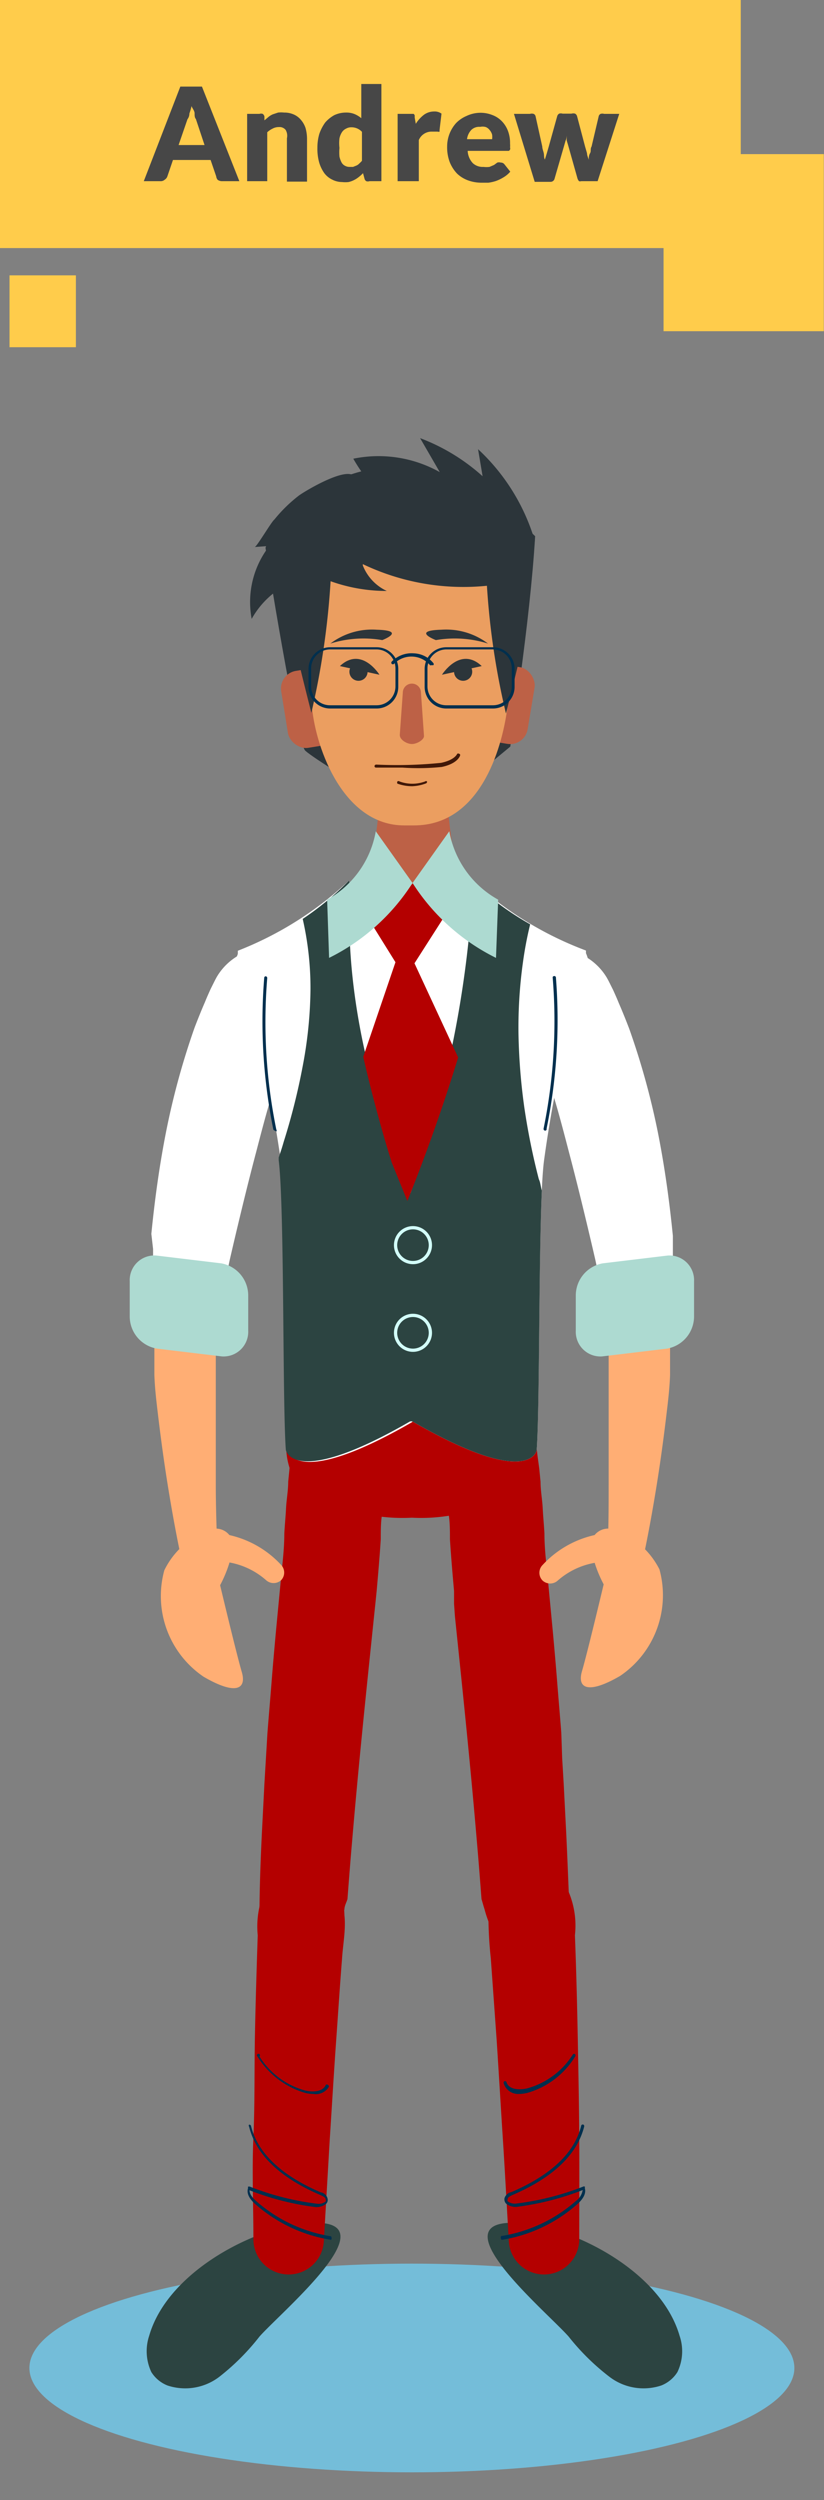 <svg xmlns="http://www.w3.org/2000/svg" viewBox="0 0 38.11 115.49">
  <rect x="0" y="0" width="38.11" height="115.49" fill="#808080" stroke="none"/>
  <defs>
    <style>
      .cls-1 {
        fill: #74bdd9;
      }

      .cls-2 {
        fill: #b40000;
      }

      .cls-3 {
        fill: #fff;
      }

      .cls-4 {
        fill: #bd6146;
      }

      .cls-5 {
        fill: #005a95;
      }

      .cls-6 {
        fill: #2c4441;
      }

      .cls-7 {
        fill: #addad1;
      }

      .cls-8 {
        fill: #002f4e;
      }

      .cls-9 {
        fill: #d3fff9;
      }

      .cls-10 {
        fill: #ffae74;
      }

      .cls-11 {
        fill: #2c353a;
      }

      .cls-12 {
        fill: #eb9e60;
      }

      .cls-13 {
        fill: #401808;
      }

      .cls-14 {
        fill: #ffcc4b;
      }

      .cls-15 {
        fill: #474747;
      }
    </style>
  </defs>
  <title>char-1</title>
  <g id="LH-PH">
    <ellipse class="cls-1" cx="19.05" cy="109.39" rx="17.69" ry="4.82"/>
    <g>
      <path class="cls-2" d="M16.09,64.23a2.17,2.17,0,0,0-2.46,1.83l-.09.59-.07.6-.08.59-.06.61c0,.41-.08.82-.1,1.22s-.06.79-.08,1.17c0,.75-.1,1.49-.17,2.24l-.22,2.31c-.07.77-.14,1.55-.2,2.32s-.13,1.56-.19,2.34l-.07,1.17-.07,1.17-.12,2.34C12.05,86,12,87.3,12,88.58a2.5,2.5,0,0,0,.3.74,2.3,2.3,0,0,0,.74.81,2.65,2.65,0,0,0,.48.23,1.43,1.43,0,0,0,.42.1,1.27,1.27,0,0,0,.71-.15,1.75,1.75,0,0,0,.55-.5,5.22,5.22,0,0,0,.73-1.61c0-.15.09-.31.14-.47.07-.91.14-1.82.22-2.73.26-3.07.57-6.11.89-9.18l.12-1.16.06-.57.06-.59c.07-.79.14-1.6.19-2.39,0-.4,0-.79.06-1.16s0-.73.08-1.1.06-.73.1-1.1l.12-1.13v0A2.17,2.17,0,0,0,16.09,64.23Z"/>
      <path class="cls-2" d="M22.24,64.23a2.17,2.17,0,0,1,2.46,1.83l.09.59.07.6.08.59.06.61c0,.41.08.82.1,1.22s.06.79.08,1.17c0,.75.1,1.49.17,2.24l.22,2.31c.07.77.14,1.55.2,2.32s.13,1.56.19,2.34L26,81.22l.07,1.17.12,2.34c.06,1.28.11,2.57.16,3.85a2.83,2.83,0,0,1-.31.74,2.3,2.3,0,0,1-.74.81,2.37,2.37,0,0,1-.48.23,1.43,1.43,0,0,1-.42.1,1.22,1.22,0,0,1-.7-.15,1.68,1.68,0,0,1-.56-.5,5.22,5.22,0,0,1-.73-1.61c-.05-.15-.09-.31-.14-.47-.07-.91-.14-1.82-.22-2.73-.26-3.07-.57-6.11-.89-9.18l-.12-1.16L21,74.09,21,73.5c-.07-.79-.14-1.6-.19-2.39,0-.4,0-.79-.06-1.16s0-.73-.08-1.1-.06-.73-.1-1.1l-.12-1.13v0A2.17,2.17,0,0,1,22.24,64.23Z"/>
      <path class="cls-2" d="M24.74,58,19,61.05,13.3,58c-.1,2.87-.12,5.75-.06,8.62a3.29,3.29,0,0,0,.34,1.65,2.85,2.85,0,0,0,1.24.94,8.33,8.33,0,0,0,4.23.9,8.17,8.17,0,0,0,4.18-.9,2.88,2.88,0,0,0,1.23-.94,3.29,3.29,0,0,0,.34-1.65C24.86,63.71,24.84,60.83,24.74,58Z"/>
      <path class="cls-3" d="M13.42,44.25a2.13,2.13,0,0,0,.07.27l.07.23.12.4a1.27,1.27,0,0,1,.06.18l0,.09,0,.08c0,.11.05.21.07.31a2.24,2.24,0,0,1,0,1.07l-.09.23-.1.24-.18.5c-.12.33-.24.68-.35,1-.22.7-.43,1.42-.64,2.14s-.4,1.45-.59,2.18c-.39,1.47-.76,3-1.1,4.45l-.13.56-.06.28,0,.14-.06.15-.23.59L10,60l-.15.37-.06.15-.05.13,0,0,0,.07,0,.05,0,0a.43.43,0,0,1,0,.07L9.5,61s-.1.11-.17.17a1.66,1.66,0,0,1-.44.26,1.52,1.52,0,0,1-1,0A1.4,1.4,0,0,1,7.25,61a1.17,1.17,0,0,1-.16-.27c0-.05,0-.12-.07-.16l0-.1s0,0,0-.07a.11.11,0,0,1,0,0v-.21c0-.1,0-.16,0-.22s0-.19.06-.29a2.75,2.75,0,0,1,.1-.33c0-.08.07-.16.16-.32l0-.07.06-.08.08-.09,0-.06.06-.06.08-.06.1-.07.12-.07L8,58.33l.17,0a.63.63,0,0,1,.19,0h.2l.18,0a1.12,1.12,0,0,1,.31.11l.11.06.1.06.14.11.09.1.06.08,0,0,0,0L9.7,59c.06.12.08.19.11.26a2.83,2.83,0,0,1,.07.28,1.65,1.65,0,0,1,0,.21c0,.13,0,.24,0,.36s0,.22,0,.33,0,.21,0,.32L7.71,61c-.07-.18-.13-.35-.19-.52l-.09-.22a.2.2,0,0,0,0-.08s0,0,0,0a1,1,0,0,0,0,.12,1.67,1.67,0,0,0,.14.19l.08.08a.4.4,0,0,0,.12.1l.09.06.1.06a1.63,1.63,0,0,0,.29.1l.18,0h.19a.57.57,0,0,0,.18,0l.16,0,.14-.07a.39.39,0,0,0,.11-.06l.09-.06.08-.06.05,0,.05-.05.07-.08,0-.07,0,0,.09-.18c0-.05,0-.05,0-.05s0,0,0,0,0,0,0-.06v-.2a.15.15,0,0,0,0-.06l0-.09-.05-.15a1.68,1.68,0,0,0-.16-.26,1.42,1.42,0,0,0-1.62-.47,1.71,1.71,0,0,0-.44.25l-.16.17-.08.1,0,.07,0,0,0,0,0,0,0,0a.11.11,0,0,1,0,0s0,0,0,0a.22.22,0,0,1,0-.09v-.12c0-.17,0-.36,0-.55l-.05-.57V58l0-.3L7,57c.16-1.61.38-3.21.7-4.81A34.81,34.81,0,0,1,9,47.47c.15-.39.31-.79.48-1.18.08-.2.17-.4.26-.6l.15-.3c.05-.1.1-.2.16-.3a2.74,2.74,0,0,1,1.07-1,2.43,2.43,0,0,1,.4-.18l.11,0,.11,0,.24-.05a1.9,1.9,0,0,1,.25,0h.27a1.67,1.67,0,0,1,.57.1Z"/>
      <path class="cls-3" d="M24.69,44.25a2.13,2.13,0,0,1-.07.27l-.07.23-.12.4a1.27,1.27,0,0,0-.06.18l0,.09,0,.08c0,.11-.05.21-.07.31a2.24,2.24,0,0,0,.05,1.07l.09.23.1.24.18.5c.12.33.24.68.35,1,.22.7.43,1.42.64,2.14s.4,1.45.59,2.18c.39,1.47.76,3,1.1,4.45l.13.56.06.28,0,.14.06.15.23.59.24.61.15.37.06.15.05.13,0,0,0,.07,0,.05,0,0a.43.43,0,0,0,0,.07l.09.12s.1.11.17.17a1.66,1.66,0,0,0,.44.26,1.52,1.52,0,0,0,1,0,1.4,1.4,0,0,0,.61-.47A1.17,1.17,0,0,0,31,60.7c0-.05.05-.12.07-.16l0-.1s0,0,0-.07a.11.11,0,0,0,0,0v-.21c0-.1,0-.16,0-.22s0-.19-.06-.29a2.75,2.75,0,0,0-.1-.33c0-.08-.07-.16-.16-.32l0-.07-.06-.08-.08-.09-.05-.06-.06-.06-.08-.06-.1-.07-.12-.07-.15-.06-.17,0a.63.63,0,0,0-.19,0h-.2l-.18,0a1.12,1.12,0,0,0-.31.11l-.11.06-.1.06-.14.11-.09.1-.06.08,0,0,0,0-.07.11c-.06.12-.08.19-.11.26a2.83,2.83,0,0,0-.07.28,1.65,1.65,0,0,0,0,.21c0,.13,0,.24,0,.36s0,.22,0,.33,0,.21,0,.32L30.4,61c.07-.18.13-.35.19-.52l.09-.22a.2.2,0,0,1,0-.08s0,0,0,0a1,1,0,0,1,0,.12,1.67,1.67,0,0,1-.14.19l-.08.08a.4.4,0,0,1-.12.1l-.09.06-.1.06a1.63,1.63,0,0,1-.29.1l-.18,0H29.5a.57.57,0,0,1-.18,0l-.16,0L29,60.76a.39.39,0,0,1-.11-.06l-.09-.06-.08-.06,0,0-.05-.05-.07-.08,0-.07,0,0-.09-.18c0-.05,0-.05,0-.05s0,0,0,0,0,0,0-.06v-.2a.15.15,0,0,1,0-.06l0-.09.05-.15a1.68,1.68,0,0,1,.16-.26,1.42,1.42,0,0,1,1.62-.47,1.71,1.71,0,0,1,.44.25l.16.17.08.1.05.07,0,0,0,0,0,0,0,0a.11.11,0,0,0,0,0s0,0,0,0a.22.22,0,0,0,0-.09v-.12c0-.17,0-.36,0-.55l.05-.57V58l0-.3,0-.61c-.16-1.61-.38-3.21-.7-4.81a34.81,34.81,0,0,0-1.32-4.76c-.15-.39-.31-.79-.48-1.18-.08-.2-.17-.4-.26-.6l-.15-.3c-.05-.1-.1-.2-.16-.3a2.74,2.74,0,0,0-1.07-1,2.43,2.43,0,0,0-.4-.18l-.11,0-.11,0-.24-.05a1.9,1.9,0,0,0-.25,0h-.27a1.67,1.67,0,0,0-.57.1Z"/>
      <g>
        <path class="cls-3" d="M19.07,65.66C24.51,68.8,24.82,67,24.82,67c.16-2.17.06-11.22.34-13.38a59.49,59.49,0,0,1,1.95-9l.09-.3a2.28,2.28,0,0,0-.1-.29l0-.12a16.06,16.06,0,0,1-5.18-3.16v0h0l0,0h0L20,42.31l-.29,0v-.06H18.38v.06l-.29,0L16.22,40.7h0l0,0,0,.24-.08-.26v0A16.06,16.06,0,0,1,11,43.92l0,.12c0,.06-.06.16-.1.29l.09.3a60.77,60.77,0,0,1,2,9c.27,2.16.17,11.21.33,13.38,0,0,.31,1.82,5.75-1.32"/>
        <path class="cls-4" d="M21.8,40.63a3.24,3.24,0,0,1-.78-1,22.87,22.87,0,0,1-.36-4.81,13.29,13.29,0,0,0-1.54-.16v.19h0v-.19a13.29,13.29,0,0,0-1.54.16,22.87,22.87,0,0,1-.36,4.81,3.24,3.24,0,0,1-.78,1,2.91,2.91,0,0,0,2.12,1.56v.08h1.33v-.11A2.94,2.94,0,0,0,21.8,40.63Z"/>
        <line class="cls-5" x1="13.98" y1="61.81" x2="13.97" y2="61.81"/>
        <path class="cls-6" d="M24.92,54.47a31.29,31.29,0,0,1-.67-3.31,27.81,27.81,0,0,1-.27-3.4,21.74,21.74,0,0,1,.21-3.33,17,17,0,0,1,.33-1.73,13.8,13.8,0,0,1-2.64-1.94v0h0l0,0h0L20,42.31l-.29,0v-.06H18.38v.06l-.29,0L16.22,40.7h0l0,0,0,.24-.08-.26v0A13.62,13.62,0,0,1,14,42.45a14.38,14.38,0,0,1,.36,3.27A19.81,19.81,0,0,1,14,49.25a29.86,29.86,0,0,1-.88,3.5c-.07.25-.15.49-.23.72,0,.05,0,.09,0,.13.27,2.16.17,11.21.33,13.38,0,0,.31,1.82,5.75-1.32h.1C24.51,68.8,24.82,67,24.82,67c.14-1.85.09-8.69.24-12C25,54.8,25,54.64,24.92,54.47Z"/>
        <line class="cls-5" x1="24.06" y1="61.81" x2="24.07" y2="61.81"/>
        <path class="cls-3" d="M21.88,40.7l0,0h0L20,42.31l-.29,0v-.06H18.38v.06l-.29,0-1.82-1.56c-.19,1.14-.51,6.78,2.72,14.36a49.51,49.51,0,0,0,2.89-14.35V40.7Z"/>
        <path class="cls-2" d="M19.17,44.5l1.51-2.36-1.56-1.35-2,1.78,1.17,1.88L16.8,48.82c.35,1.55.9,3.58,1.32,4.89l.72,1.77s1.22-2.94,2.35-6.63Z"/>
        <path class="cls-7" d="M17.38,38.4l1.7,2.39a9.64,9.64,0,0,1-3.86,3.46l-.09-2.69A4.49,4.49,0,0,0,17.38,38.4Z"/>
        <path class="cls-7" d="M20.78,38.4l-1.7,2.39a9.64,9.64,0,0,0,3.86,3.46l.1-2.69A4.52,4.52,0,0,1,20.78,38.4Z"/>
        <path class="cls-8" d="M12.71,52.23a.09.09,0,0,1-.07-.06,25.06,25.06,0,0,1-.42-7,.07.07,0,0,1,.07-.07.08.08,0,0,1,.07.08,24.75,24.75,0,0,0,.42,7,.07.07,0,0,1,0,.09Z"/>
        <path class="cls-8" d="M25.2,52.23h0a.08.08,0,0,1-.06-.09,24.75,24.75,0,0,0,.42-7,.08.08,0,0,1,.15,0,25.06,25.06,0,0,1-.43,7A.07.07,0,0,1,25.2,52.23Z"/>
      </g>
      <path class="cls-9" d="M19.1,58.4a.88.88,0,1,1,.88-.88A.88.88,0,0,1,19.1,58.4Zm0-1.61a.73.73,0,1,0,.73.73A.73.73,0,0,0,19.1,56.79Z"/>
      <path class="cls-9" d="M19.1,62.45a.88.88,0,1,1,.88-.88A.88.88,0,0,1,19.1,62.45Zm0-1.61a.73.73,0,1,0,.73.73A.73.73,0,0,0,19.1,60.84Z"/>
      <path class="cls-6" d="M6.9,107.9a2.26,2.26,0,0,0,.1,1.68,1.55,1.55,0,0,0,.75.62,2.6,2.6,0,0,0,2.39-.4A10.71,10.71,0,0,0,12,107.94c1.05-1.19,6.48-5.71,2-5.22C11.58,103,7.74,105,6.9,107.9Z"/>
      <path class="cls-6" d="M31.43,107.9a2.21,2.21,0,0,1-.1,1.68,1.55,1.55,0,0,1-.75.62,2.6,2.6,0,0,1-2.39-.4,10.71,10.71,0,0,1-1.89-1.86c-1.05-1.19-6.48-5.71-2-5.22C26.75,103,30.59,105,31.43,107.9Z"/>
      <g>
        <path class="cls-2" d="M15.93,88.48a4,4,0,0,0-.23-1.24,2.05,2.05,0,0,0-.84-1.1,1.86,1.86,0,0,0-2.25.53,4.16,4.16,0,0,0-.69,2.73c-.05,1.55-.1,3.11-.13,4.67s0,3.11-.07,4.66,0,3.11,0,4.67a1.63,1.63,0,0,0,3.26.08l.27-4.63c.1-1.54.19-3.08.3-4.62.09-1.25.17-2.5.27-3.76C15.86,89.83,16,89.15,15.93,88.48Z"/>
        <path class="cls-8" d="M15.31,103.47h0a6.93,6.93,0,0,1-3.49-1.64c-.3-.26-.42-.51-.35-.74l0-.08.08,0a12.64,12.64,0,0,0,3.09.79.54.54,0,0,0,.42-.1.1.1,0,0,0,0-.1c0-.09-.12-.14-.22-.19-1.9-.81-3-1.88-3.32-3.17a.07.07,0,0,1,0-.09.08.08,0,0,1,.09.06c.3,1.24,1.39,2.28,3.23,3.07.1,0,.28.12.31.29a.25.25,0,0,1-.06.23.7.7,0,0,1-.55.15,12.68,12.68,0,0,1-3-.77c0,.15.1.32.32.51a6.84,6.84,0,0,0,3.41,1.61.06.06,0,0,1,.06.08A.07.07,0,0,1,15.31,103.47Z"/>
        <path class="cls-8" d="M14.49,96.73a1.52,1.52,0,0,1-.42-.06A3.88,3.88,0,0,1,11.91,95,.07.07,0,1,1,12,95a3.61,3.61,0,0,0,2.07,1.56c.31.09.85.11,1-.25a.07.07,0,0,1,.09,0,.08.08,0,0,1,.05.09A.7.7,0,0,1,14.49,96.73Z"/>
      </g>
      <g>
        <path class="cls-2" d="M22.59,88.48a4,4,0,0,1,.23-1.24,2.05,2.05,0,0,1,.84-1.1,1.85,1.85,0,0,1,2.24.53,4,4,0,0,1,.69,2.73c.06,1.55.1,3.11.13,4.67s.06,3.11.07,4.66,0,3.11,0,4.67a1.63,1.63,0,0,1-3.26.08c-.09-1.54-.17-3.08-.27-4.63s-.19-3.08-.29-4.62l-.27-3.76A18.52,18.52,0,0,1,22.59,88.48Z"/>
        <path class="cls-8" d="M23.21,103.47h0a6.9,6.9,0,0,0,3.48-1.64c.3-.26.42-.51.36-.74l0-.08L27,101a12.64,12.64,0,0,1-3.09.79.55.55,0,0,1-.43-.1.12.12,0,0,1,0-.1c0-.09.12-.14.22-.19,1.89-.81,3-1.88,3.32-3.17a.08.08,0,0,0-.06-.09s-.07,0-.08.06c-.3,1.24-1.39,2.28-3.24,3.07-.09,0-.27.12-.31.29a.29.29,0,0,0,.07.23.68.68,0,0,0,.55.15,12.8,12.8,0,0,0,3-.77.78.78,0,0,1-.32.51,6.84,6.84,0,0,1-3.41,1.61.06.06,0,0,0-.06.08S23.17,103.47,23.21,103.47Z"/>
        <path class="cls-8" d="M24,96.73a1.59,1.59,0,0,0,.43-.06A3.82,3.82,0,0,0,26.6,95a.08.08,0,0,0,0-.1.07.07,0,0,0-.1,0,3.64,3.64,0,0,1-2.07,1.56c-.31.09-.86.11-1-.25a.07.07,0,1,0-.14,0A.69.69,0,0,0,24,96.73Z"/>
      </g>
      <ellipse class="cls-2" cx="13.82" cy="88.21" rx="1.8" ry="2.1"/>
      <ellipse class="cls-2" cx="24.51" cy="88.21" rx="1.8" ry="2.1"/>
      <path class="cls-10" d="M9,58.4l.14.07.07,0,.05,0,.23.14.2.13.18.13a3.07,3.07,0,0,1,.52.46,1.53,1.53,0,0,1,.3.43.31.31,0,0,1,0,.21.59.59,0,0,1-.12.19,1.84,1.84,0,0,1-.2.19,1.7,1.7,0,0,0-.19.19.67.67,0,0,0-.1.21l0,.2a7.83,7.83,0,0,0-.1.83c0,.28,0,.56,0,.84v.85c0,.28,0,.56,0,.85s0,.56,0,.85c0,1.14,0,2.28,0,3.43s.05,2.3.08,3.46l-1.62.19c-.25-1.14-.46-2.29-.65-3.45s-.35-2.33-.49-3.51c-.07-.58-.14-1.18-.16-1.77,0-.3,0-.6,0-.89s0-.6,0-.9,0-.6,0-.91c0-.07,0-.15,0-.22a.75.75,0,0,0-.08-.24,1.67,1.67,0,0,0-.16-.24c-.06-.08-.13-.16-.18-.24a.45.45,0,0,1,0-.47A1.69,1.69,0,0,1,6.88,59l.28-.2.16-.1.18-.09.21-.09.23-.09.25-.07.06,0,.08,0,.15,0Z"/>
      <path class="cls-10" d="M29.13,58.4l-.14.07-.07,0-.05,0-.23.14-.2.13-.18.13a3.07,3.07,0,0,0-.52.46,1.53,1.53,0,0,0-.3.43.31.31,0,0,0,0,.21.59.59,0,0,0,.12.19,1.84,1.84,0,0,0,.2.19,1.7,1.7,0,0,1,.19.19.67.67,0,0,1,.1.21l0,.2a7.83,7.83,0,0,1,.1.83c0,.28,0,.56,0,.84v.85c0,.28,0,.56,0,.85s0,.56,0,.85c0,1.14,0,2.28,0,3.43s0,2.3-.08,3.46l1.62.19c.25-1.14.46-2.29.65-3.45s.35-2.33.49-3.51c.07-.58.14-1.18.16-1.77,0-.3,0-.6,0-.89s0-.6,0-.9,0-.6,0-.91c0-.07,0-.15,0-.22a.75.75,0,0,1,.08-.24,1.67,1.67,0,0,1,.16-.24c.06-.08.13-.16.18-.24a.45.45,0,0,0,0-.47,1.69,1.69,0,0,0-.38-.44l-.28-.2-.16-.1-.18-.09-.21-.09-.23-.09-.25-.07-.06,0-.08,0-.15,0Z"/>
      <path class="cls-7" d="M10.26,62.66l-3-.36A1.51,1.51,0,0,1,6,60.79v-1.6A1.14,1.14,0,0,1,7.23,58l3,.36a1.51,1.51,0,0,1,1.25,1.51v1.6A1.14,1.14,0,0,1,10.26,62.66Z"/>
      <path class="cls-7" d="M27.85,62.66l3-.36a1.51,1.51,0,0,0,1.25-1.51v-1.6A1.14,1.14,0,0,0,30.88,58l-3,.36a1.51,1.51,0,0,0-1.25,1.51v1.6A1.14,1.14,0,0,0,27.85,62.66Z"/>
      <g>
        <path class="cls-10" d="M10.75,71.65a.8.8,0,0,0-1-1A3.71,3.71,0,0,0,7.6,72.54a4.5,4.5,0,0,0,1.82,4.92c1.48.86,2,.58,1.76-.23s-1-4-1-4A5.89,5.89,0,0,0,10.75,71.65Z"/>
        <path class="cls-10" d="M10.33,70.86A4.64,4.64,0,0,1,13,72.29.51.51,0,0,1,13,73a.52.52,0,0,1-.69,0h0a3.5,3.5,0,0,0-2.1-.87.66.66,0,0,1,.05-1.31h.09Z"/>
      </g>
      <g>
        <path class="cls-10" d="M27.36,71.65a.8.8,0,0,1,1-1,3.71,3.71,0,0,1,2.14,1.85,4.5,4.5,0,0,1-1.82,4.92c-1.48.86-2,.58-1.76-.23s1-4,1-4A5.89,5.89,0,0,1,27.36,71.65Z"/>
        <path class="cls-10" d="M27.78,70.86a4.64,4.64,0,0,0-2.68,1.43.51.51,0,0,0,0,.73.52.52,0,0,0,.69,0h0a3.5,3.5,0,0,1,2.1-.87.66.66,0,0,0-.05-1.31h-.09Z"/>
      </g>
      <g>
        <path class="cls-11" d="M17.16,21.67s-4,.71-4.88,3.64c0,0,1.43,9,1.84,9.37s2.58,1.68,2.58,1.68l4.64,0,2.26-1.87s.92-5.77,1.15-9.72c0,0-1.24-1.2-2.35-2.22C22.4,22.6,18.4,22.6,17.16,21.67Z"/>
        <rect class="cls-4" x="13.25" y="30.73" width="2.4" height="3.59" rx="0.82" transform="matrix(0.99, -0.16, 0.16, 0.99, -5.16, 2.82)"/>
        <rect class="cls-4" x="22.19" y="30.73" width="2.4" height="3.59" rx="0.82" transform="translate(41.1 68.46) rotate(-170.53)"/>
        <path class="cls-12" d="M19.15,38.13h-.46c-2.77,0-4.07-3.48-4.26-5.45L14,27.91c-.22-2.33,1.72-4.94,4.2-4.94h1.6c2.49,0,4.44,2.63,4.2,5l-.54,4.77C23.2,34.67,22.17,38.13,19.15,38.13Z"/>
        <path class="cls-4" d="M19.05,34.37h0c-.23,0-.56-.19-.56-.42L18.63,32a.42.42,0,0,1,.42-.42h0a.42.42,0,0,1,.42.42L19.61,34C19.61,34.18,19.28,34.37,19.05,34.37Z"/>
        <path class="cls-11" d="M24.1,26.3a2.27,2.27,0,0,0-.42-1.21,6.47,6.47,0,0,0-1-1.41c-1.13-1.09-2.86-1.19-4.42-1.1-.53,0-1.05.07-1.57.15a3.55,3.55,0,0,0-1.21.37,1.54,1.54,0,0,0-.66.72.63.63,0,0,0-.23-.08.86.86,0,0,0-.5.11A1.36,1.36,0,0,0,13.43,25,1.77,1.77,0,0,0,14,26.27l.17.13-.65-.13s.19,3.67.19,3.81.69,2.85.69,2.85a36.33,36.33,0,0,0,.89-6.08,7.69,7.69,0,0,0,2.6.45,2.18,2.18,0,0,1-1.11-1.18s0,0,0-.06a10.79,10.79,0,0,0,5.74,1,34.8,34.8,0,0,0,.88,5.9s.69-2.71.69-2.85.18-3.81.18-3.81Z"/>
        <path class="cls-8" d="M17.42,32.73H15.27a1,1,0,0,1-1-1v-.83a1,1,0,0,1,1-1h2.15a1,1,0,0,1,1,1v.83A1,1,0,0,1,17.42,32.73ZM15.27,30a.88.88,0,0,0-.88.88v.83a.87.87,0,0,0,.88.87h2.15a.87.87,0,0,0,.87-.87v-.83a.88.88,0,0,0-.87-.88Z"/>
        <path class="cls-8" d="M22.8,32.73H20.64a1,1,0,0,1-1-1v-.83a1,1,0,0,1,1-1H22.8a1,1,0,0,1,1,1v.83A1,1,0,0,1,22.8,32.73ZM20.64,30a.88.88,0,0,0-.87.88v.83a.87.87,0,0,0,.87.87H22.8a.87.87,0,0,0,.87-.87v-.83A.88.88,0,0,0,22.8,30Z"/>
        <path class="cls-8" d="M19.94,30.73a.05.05,0,0,1-.05,0,1.13,1.13,0,0,0-1.67-.06.08.08,0,0,1-.1,0,.08.08,0,0,1,0-.11,1.28,1.28,0,0,1,1-.38,1.22,1.22,0,0,1,.92.45.07.07,0,0,1,0,.1Z"/>
        <path class="cls-11" d="M24.74,25a9.4,9.4,0,0,0-2.63-4.25L22.32,22a9.13,9.13,0,0,0-2.89-1.76l.91,1.57a5.8,5.8,0,0,0-4-.62,7.59,7.59,0,0,0,6,3.82c.18,0,.43-.08.37-.25"/>
        <path class="cls-11" d="M11.78,25.27l.68-.05a4.2,4.2,0,0,0-.82,3.37,4,4,0,0,1,1.19-1.32A6.29,6.29,0,0,0,13,29.2q1-1.8,1.92-3.66c.28-.58,1.76-2.9,1.5-3.48s-2.16.53-2.58.82A6.74,6.74,0,0,0,12.69,24C12.56,24.09,11.87,25.27,11.78,25.27Z"/>
      </g>
      <path class="cls-11" d="M15.28,29.73a5.1,5.1,0,0,1,2.4-.16s1.15-.44-.25-.48A3.19,3.19,0,0,0,15.28,29.73Z"/>
      <path class="cls-11" d="M22.57,29.73a5.13,5.13,0,0,0-2.41-.16s-1.16-.44.25-.48A3.21,3.21,0,0,1,22.57,29.73Z"/>
      <path class="cls-13" d="M18.62,35.46c-.63,0-1.18,0-1.23,0a.07.07,0,0,1-.07-.07.08.08,0,0,1,.08-.07,20.18,20.18,0,0,0,3-.08c.66-.14.74-.42.75-.42a.07.07,0,0,1,.08,0,.06.06,0,0,1,.05.08s-.09.37-.85.53A10.63,10.63,0,0,1,18.62,35.46Z"/>
      <path class="cls-13" d="M19.07,36.32a2,2,0,0,1-.69-.12.1.1,0,0,1,0-.1.08.08,0,0,1,.1,0,1.71,1.71,0,0,0,1.18,0,.07.07,0,0,1,.09,0,.08.08,0,0,1-.05.09A2,2,0,0,1,19.07,36.32Z"/>
      <path class="cls-11" d="M17.55,31.17s-.83-1.34-1.83-.4Z"/>
      <path class="cls-11" d="M20.44,31.17s.84-1.34,1.84-.4Z"/>
      <circle class="cls-11" cx="16.58" cy="31.03" r="0.42"/>
      <circle class="cls-11" cx="21.42" cy="31.03" r="0.42"/>
    </g>
    <g>
      <g>
        <rect class="cls-14" width="34.26" height="11.46"/>
        <rect class="cls-14" x="30.69" y="7.12" width="7.41" height="8.18"/>
        <rect class="cls-14" x="0.44" y="12.72" width="3.07" height="3.32"/>
      </g>
      <g>
        <path class="cls-15" d="M11.07,8.37h-.78a.36.36,0,0,1-.22-.06A.28.28,0,0,1,10,8.15l-.26-.76H8l-.26.76a.29.29,0,0,1-.12.15.28.28,0,0,1-.21.07H6.65L8.34,4h1ZM8.26,6.7h1.2l-.4-1.2C9,5.43,9,5.34,9,5.23S8.89,5,8.86,4.9a2.75,2.75,0,0,1-.1.34q0,.15-.09.27Z"/>
        <path class="cls-15" d="M11.43,8.37V5.26H12a.24.24,0,0,1,.15,0,.21.21,0,0,1,.08.12l0,.18.19-.16a.82.82,0,0,1,.2-.12l.24-.08a1.27,1.27,0,0,1,.28,0,1.06,1.06,0,0,1,.45.09.9.9,0,0,1,.33.25,1.12,1.12,0,0,1,.21.37,1.85,1.85,0,0,1,.07.48v2h-.93v-2A.53.53,0,0,0,13.21,6a.36.36,0,0,0-.31-.13.59.59,0,0,0-.29.07,1,1,0,0,0-.25.17V8.37Z"/>
        <path class="cls-15" d="M17.09,8.37a.24.24,0,0,1-.15,0,.19.19,0,0,1-.08-.11L16.79,8a1.71,1.71,0,0,1-.2.18,1.18,1.18,0,0,1-.22.14,1.06,1.06,0,0,1-.25.09,1.39,1.39,0,0,1-.3,0,1,1,0,0,1-.45-.11A1,1,0,0,1,15,8a1.66,1.66,0,0,1-.24-.5,2.32,2.32,0,0,1-.08-.67,2.22,2.22,0,0,1,.09-.65,2,2,0,0,1,.27-.52,1.53,1.53,0,0,1,.42-.34A1.26,1.26,0,0,1,16,5.2a1,1,0,0,1,.4.07,1.23,1.23,0,0,1,.31.19V3.88h.93V8.37Zm-.94-.66.18,0,.15-.06a.38.38,0,0,0,.13-.09,1.59,1.59,0,0,0,.13-.13V6.09a.66.66,0,0,0-.49-.21.48.48,0,0,0-.24.06.47.47,0,0,0-.19.16.87.87,0,0,0-.12.29,1.89,1.89,0,0,0,0,.44,2.37,2.37,0,0,0,0,.41,1.18,1.18,0,0,0,.1.27.38.38,0,0,0,.16.15A.42.42,0,0,0,16.15,7.71Z"/>
        <path class="cls-15" d="M18.39,8.37V5.26h.66l.08,0a.18.18,0,0,1,.05.07l0,.1.05.29a1.56,1.56,0,0,1,.38-.42.8.8,0,0,1,.47-.15.53.53,0,0,1,.34.1L20.33,6s0,.07,0,.08a.12.12,0,0,1-.09,0h-.12l-.18,0a.64.64,0,0,0-.57.39V8.37Z"/>
        <path class="cls-15" d="M22.2,5.21a1.47,1.47,0,0,1,.56.1,1.18,1.18,0,0,1,.44.28,1.29,1.29,0,0,1,.29.45,1.57,1.57,0,0,1,.1.6.86.86,0,0,1,0,.17.15.15,0,0,1,0,.1.12.12,0,0,1-.06.06h-1.9a.89.89,0,0,0,.24.57.67.67,0,0,0,.49.17,1.14,1.14,0,0,0,.28,0l.21-.09L23,7.51a.29.29,0,0,1,.16,0,.21.21,0,0,1,.17.08l.27.34a1.23,1.23,0,0,1-.31.26,1.87,1.87,0,0,1-.35.17,2,2,0,0,1-.35.08l-.33,0a1.8,1.8,0,0,1-.62-.11,1.45,1.45,0,0,1-.5-.31,1.67,1.67,0,0,1-.34-.53,1.94,1.94,0,0,1-.12-.72,1.62,1.62,0,0,1,.41-1.08,1.47,1.47,0,0,1,.48-.33A1.51,1.51,0,0,1,22.2,5.21Zm0,.65A.52.52,0,0,0,21.8,6a.75.75,0,0,0-.2.43h1.16a.76.76,0,0,0,0-.21A.56.56,0,0,0,22.64,6a.43.43,0,0,0-.17-.13A.53.53,0,0,0,22.21,5.86Z"/>
        <path class="cls-15" d="M23.77,5.26h.74a.31.31,0,0,1,.17,0,.16.16,0,0,1,.09.11l.31,1.4c0,.1.05.21.07.31s0,.2.05.29l.09-.29.09-.31.39-1.4a.2.2,0,0,1,.09-.12.27.27,0,0,1,.16,0h.41a.31.31,0,0,1,.17,0,.2.2,0,0,1,.09.12l.37,1.4.09.31c0,.1.05.2.08.3,0-.1,0-.2.06-.3s0-.2.07-.31l.33-1.4a.16.16,0,0,1,.09-.11.28.28,0,0,1,.16,0h.7l-1,3.11h-.76a.17.17,0,0,1-.1,0,.35.35,0,0,1-.07-.12l-.44-1.56-.06-.2c0-.07,0-.14,0-.21s0,.14-.05.21l-.06.21-.45,1.55a.19.19,0,0,1-.2.15h-.72Z"/>
      </g>
    </g>
  </g>
</svg>

